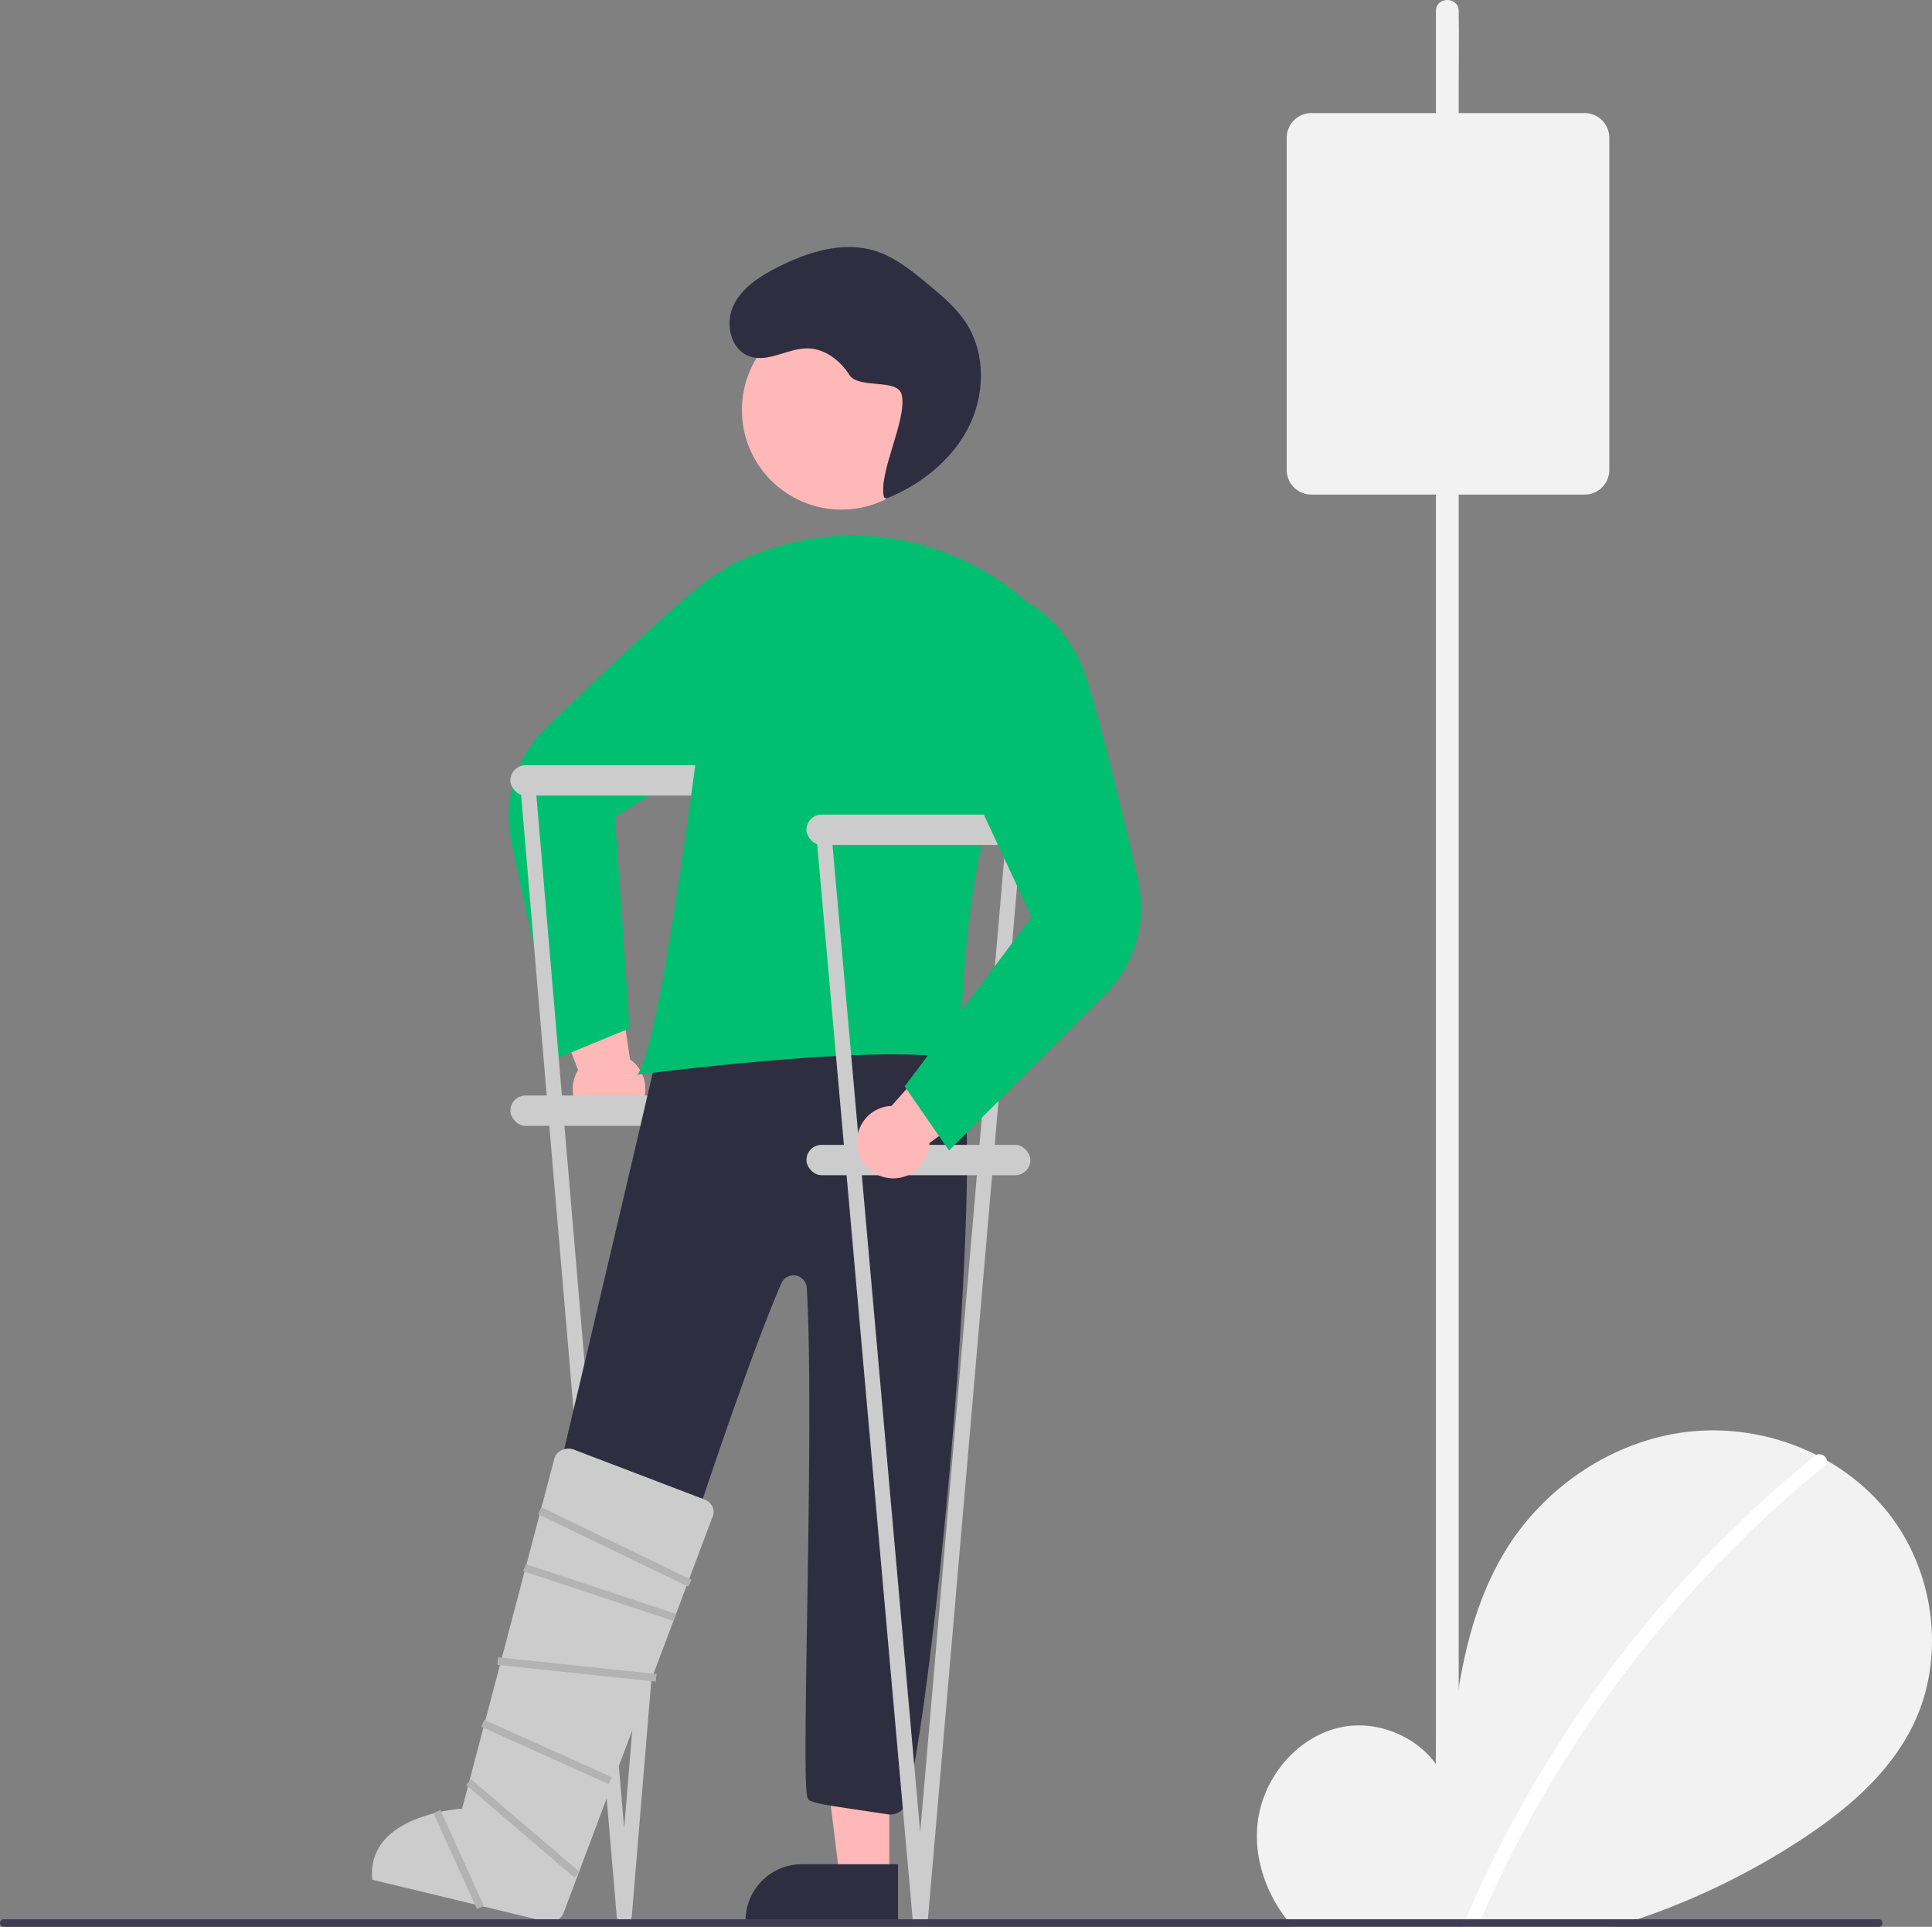 <svg id="e0e40e46-7c57-45b6-aaf6-e711af8ad00c" data-name="Layer 1" xmlns="http://www.w3.org/2000/svg" width="509.046" height="507.583" viewBox="0 0 509.046 507.583"><rect x="0" y="0" width="509.046" height="507.583" fill="#808080" stroke="none"/><path d="M849.647,650.421c-6.3,13.08-17.91,22.81-30.08,30.72a189.914,189.914,0,0,1-42.66,20.65c-2.06.71-4.14,1.37-6.23,2H686.167c-.59-.64-1.15-1.31-1.68-2-5.66-7.25-8.72-16.54-7.61-25.64,1.43-11.69,10.31-22.43,21.81-24.91,11.51-2.49,24.63,4.38,28.13,15.63,1.92-21.68,4.14-44.26,15.66-62.72,10.44-16.71,28.51-28.67,48.09-30.81a60.558,60.558,0,0,1,33.48,6.13c.95.48,1.89.98,2.81,1.5a56.015,56.015,0,0,1,16.14,13.77C855.207,610.201,858.197,632.671,849.647,650.421Z" transform="translate(-345.477 -196.209)" fill="#f2f2f2"/><path d="M826.237,582.341a317.08,317.08,0,0,0-90.56,119.45c-.29.66-.58,1.33-.86,2h-3.98c.28-.67.56-1.34.85-2,3.85-9,8.1-17.84,12.77-26.45a321.861,321.861,0,0,1,34.91-51.66,316.97,316.97,0,0,1,44.26-43.95,1.929,1.929,0,0,1,.42-.26,2.032,2.032,0,0,1,2.81,1.5A1.478,1.478,0,0,1,826.237,582.341Z" transform="translate(-345.477 -196.209)" fill="#fff"/><path d="M512.691,489.795a9.497,9.497,0,0,0-1.203-14.513l-4.796-31.619-19.701,6.201,10.793,28.21a9.549,9.549,0,0,0,14.908,11.722Z" transform="translate(-345.477 -196.209)" fill="#ffb8b8"/><path d="M492.396,474.92l-12.153-56.757a32.501,32.501,0,0,1,9.281-30.393c15.556-14.991,35.549-33.885,42.455-38.773a35.606,35.606,0,0,1,22.276-6.575l.167.018,10.454,9.879-22.773,37.489-34.572,21.661,3.847,55.629Z" transform="translate(-345.477 -196.209)" fill="#01bf71"/><rect x="134.48" y="201.583" width="59" height="8" rx="4" fill="#ccc"/><rect x="134.48" y="288.583" width="59" height="8" rx="4" fill="#ccc"/><path d="M509.957,702.791a2,2,0,0,1-1.992-1.823l-25.496-299a2,2,0,1,1,3.984-.354l23.475,276.251L532.736,401.62a2,2,0,1,1,3.985.344l-24.772,299a2,2,0,0,1-1.99,1.828Z" transform="translate(-345.477 -196.209)" fill="#ccc"/><circle cx="221.715" cy="108.007" r="26.239" fill="#ffb8b8"/><polygon points="143.516 494.591 131.038 490.614 140.44 440.589 158.858 446.459 143.516 494.591" fill="#ffb8b8"/><path d="M488.298,701.868,448.127,689.064l.332-1.043a15.829,15.829,0,0,1,19.864-10.262l25.109,8.003Z" transform="translate(-345.477 -196.209)" fill="#2f2e41"/><polygon points="234.305 494.332 221.208 494.332 214.975 443.814 234.305 443.814 234.305 494.332" fill="#ffb8b8"/><path d="M541.926,702.203H582.089V687.299H556.735a14.826,14.826,0,0,0-14.809,14.809Z" transform="translate(-345.477 -196.209)" fill="#2f2e41"/><path d="M579.399,674.147l-4.42-.66c-13.407-1.998-14.21-2.117-16.338-3.052-1.087-.478-1.163-7.693-.511-48.256.479-29.774,1.075-66.83-.083-86.723a3.499,3.499,0,0,0-6.703-1.181c-9.976,23.037-26.712,74.59-37.787,108.704-3.852,11.867-6.895,21.239-8.82,26.857a4.524,4.524,0,0,1-5.354,2.898c-9.114-2.278-8.505-3.247-21.486-6.604a4.489,4.489,0,0,1-3.282-5.282c2.348-11.072,45.314-190.6,48.603-207.666a4.502,4.502,0,0,1,5.305-3.572c9.674,1.949,15.559,4.017,25.119,6.017,10.315,2.158,20.982,4.389,31.386,6.472h0a4.463,4.463,0,0,1,2.619,1.605c2.574,3.251,6.392,5.077,10.434,7.009,2.725,1.303-3.45,1.185-1.077,3.064,9.61,7.607-4.209,162.088-12.56,196.978a4.515,4.515,0,0,1-5.047,3.391Z" transform="translate(-345.477 -196.209)" fill="#2f2e41"/><path d="M578.375,327.175c-1.532-6.5,6.212-20.487,4.68-26.987-1.037-4.402-11.389-1.41-13.804-5.233s-6.462-6.921-10.984-6.972c-5.198-.058-10.313,3.797-15.237,2.131-4.979-1.685-6.57-8.503-4.369-13.276s6.943-7.814,11.627-10.198c7.978-4.058,17.266-7.022,25.805-4.337,5.161,1.623,9.477,5.14,13.653,8.58,3.807,3.136,7.678,6.342,10.339,10.495,5.213,8.135,4.899,19.096.444,27.669s-12.573,14.865-21.519,18.517" transform="translate(-345.477 -196.209)" fill="#2f2e41"/><path d="M513.947,478.442c2.832-4.731,7.132-26.897,12.434-64.104,3.61-25.399,6.755-51.206,8.316-64.389a6.339,6.339,0,0,1,3.56-5.001q1.519-.733,3.02-1.388c12.923-5.621,26.02-7.483,38.924-5.536a70.619,70.619,0,0,1,34.919,15.911l.117.111.03.158c.056.293,5.476,29.498-5.625,49.229-10.948,19.469-11.076,71.026-11.076,71.545v.663l-.637-.182c-17.032-4.867-82.825,3.647-83.488,3.734l-1.024.134Z" transform="translate(-345.477 -196.209)" fill="#01bf71"/><rect x="212.48" y="214.583" width="59" height="8" rx="4" fill="#ccc"/><rect x="212.48" y="301.583" width="59" height="8" rx="4" fill="#ccc"/><path d="M587.957,703.791a2,2,0,0,1-1.992-1.823l-25.496-287a2,2,0,1,1,3.984-.354l23.475,264.251L610.736,414.62a2,2,0,0,1,3.985.344l-24.772,287a2,2,0,0,1-1.99,1.828Z" transform="translate(-345.477 -196.209)" fill="#ccc"/><path d="M571.49,499.058a9.497,9.497,0,0,1,8.896-11.53l21.208-23.938,13.17,15.911-24.389,17.817a9.549,9.549,0,0,1-18.885,1.74Z" transform="translate(-345.477 -196.209)" fill="#ffb8b8"/><path d="M583.838,482.397l33.457-44.609-17.252-36.97,1.253-43.846,14.144-2.613.15.075A35.606,35.606,0,0,1,630.717,372.059c3.142,7.855,9.659,34.581,14.573,55.618a32.501,32.501,0,0,1-8.723,30.558l-41.042,41.043Z" transform="translate(-345.477 -196.209)" fill="#01bf71"/><path d="M443.587,691.387l45.773,11.021a3.922,3.922,0,0,0,4.555-2.126l39.32-104.542a3.221,3.221,0,0,0,.003-2.546,3.644,3.644,0,0,0-2.095-1.961L496.729,578.09a4.139,4.139,0,0,0-3.375.187,3.511,3.511,0,0,0-1.84,2.252l-.001.005-24.29,92.139-.361.022c-.14.009-14.064.956-20.326,8.473A13.291,13.291,0,0,0,443.587,691.387Z" transform="translate(-345.477 -196.209)" fill="#ccc"/><path d="M841.477,702.791a.997.997,0,0,1-1,1h-494a1,1,0,0,1,0-2h494A.997.997,0,0,1,841.477,702.791Z" transform="translate(-345.477 -196.209)" fill="#3f3d56"/><rect x="496.498" y="615.005" width="2" height="41.965" transform="translate(-532.822 867.533) rotate(-83.955)" fill="#b3b3b3"/><rect x="488.48" y="639.314" width="2" height="36.825" transform="translate(-656.647 638.025) rotate(-65.776)" fill="#b3b3b3"/><polygon points="177.384 426.985 137.801 413.875 138.622 412.051 178.205 425.161 177.384 426.985" fill="#b3b3b3"/><polygon points="181.384 417.985 141.801 398.875 142.622 397.051 182.205 416.161 181.384 417.985" fill="#b3b3b3"/><rect x="482.228" y="659.102" width="2" height="37.535" transform="translate(-691.53 408.794) rotate(-49.495)" fill="#b3b3b3"/><rect x="465.324" y="672.176" width="2" height="27.746" transform="translate(-587.186 57.625) rotate(-24.393)" fill="#b3b3b3"/><path d="M729.817,674.196V218.392c0-6.155.117-12.323,0-18.477-.005-.269,0-.539,0-.808,0-3.861-6-3.867-6,0v455.804c0,6.155-.117,12.323,0,18.477.005.269,0,.539,0,.808,0,3.861,6,3.867,6,0Z" transform="translate(-345.477 -196.209)" fill="#f2f2f2"/><path d="M763,326.5H691a6.508,6.508,0,0,1-6.5-6.5V232.5A6.508,6.508,0,0,1,691,226h72a6.508,6.508,0,0,1,6.5,6.5V320A6.508,6.508,0,0,1,763,326.5Z" transform="translate(-345.477 -196.209)" fill="#f2f2f2"/></svg>